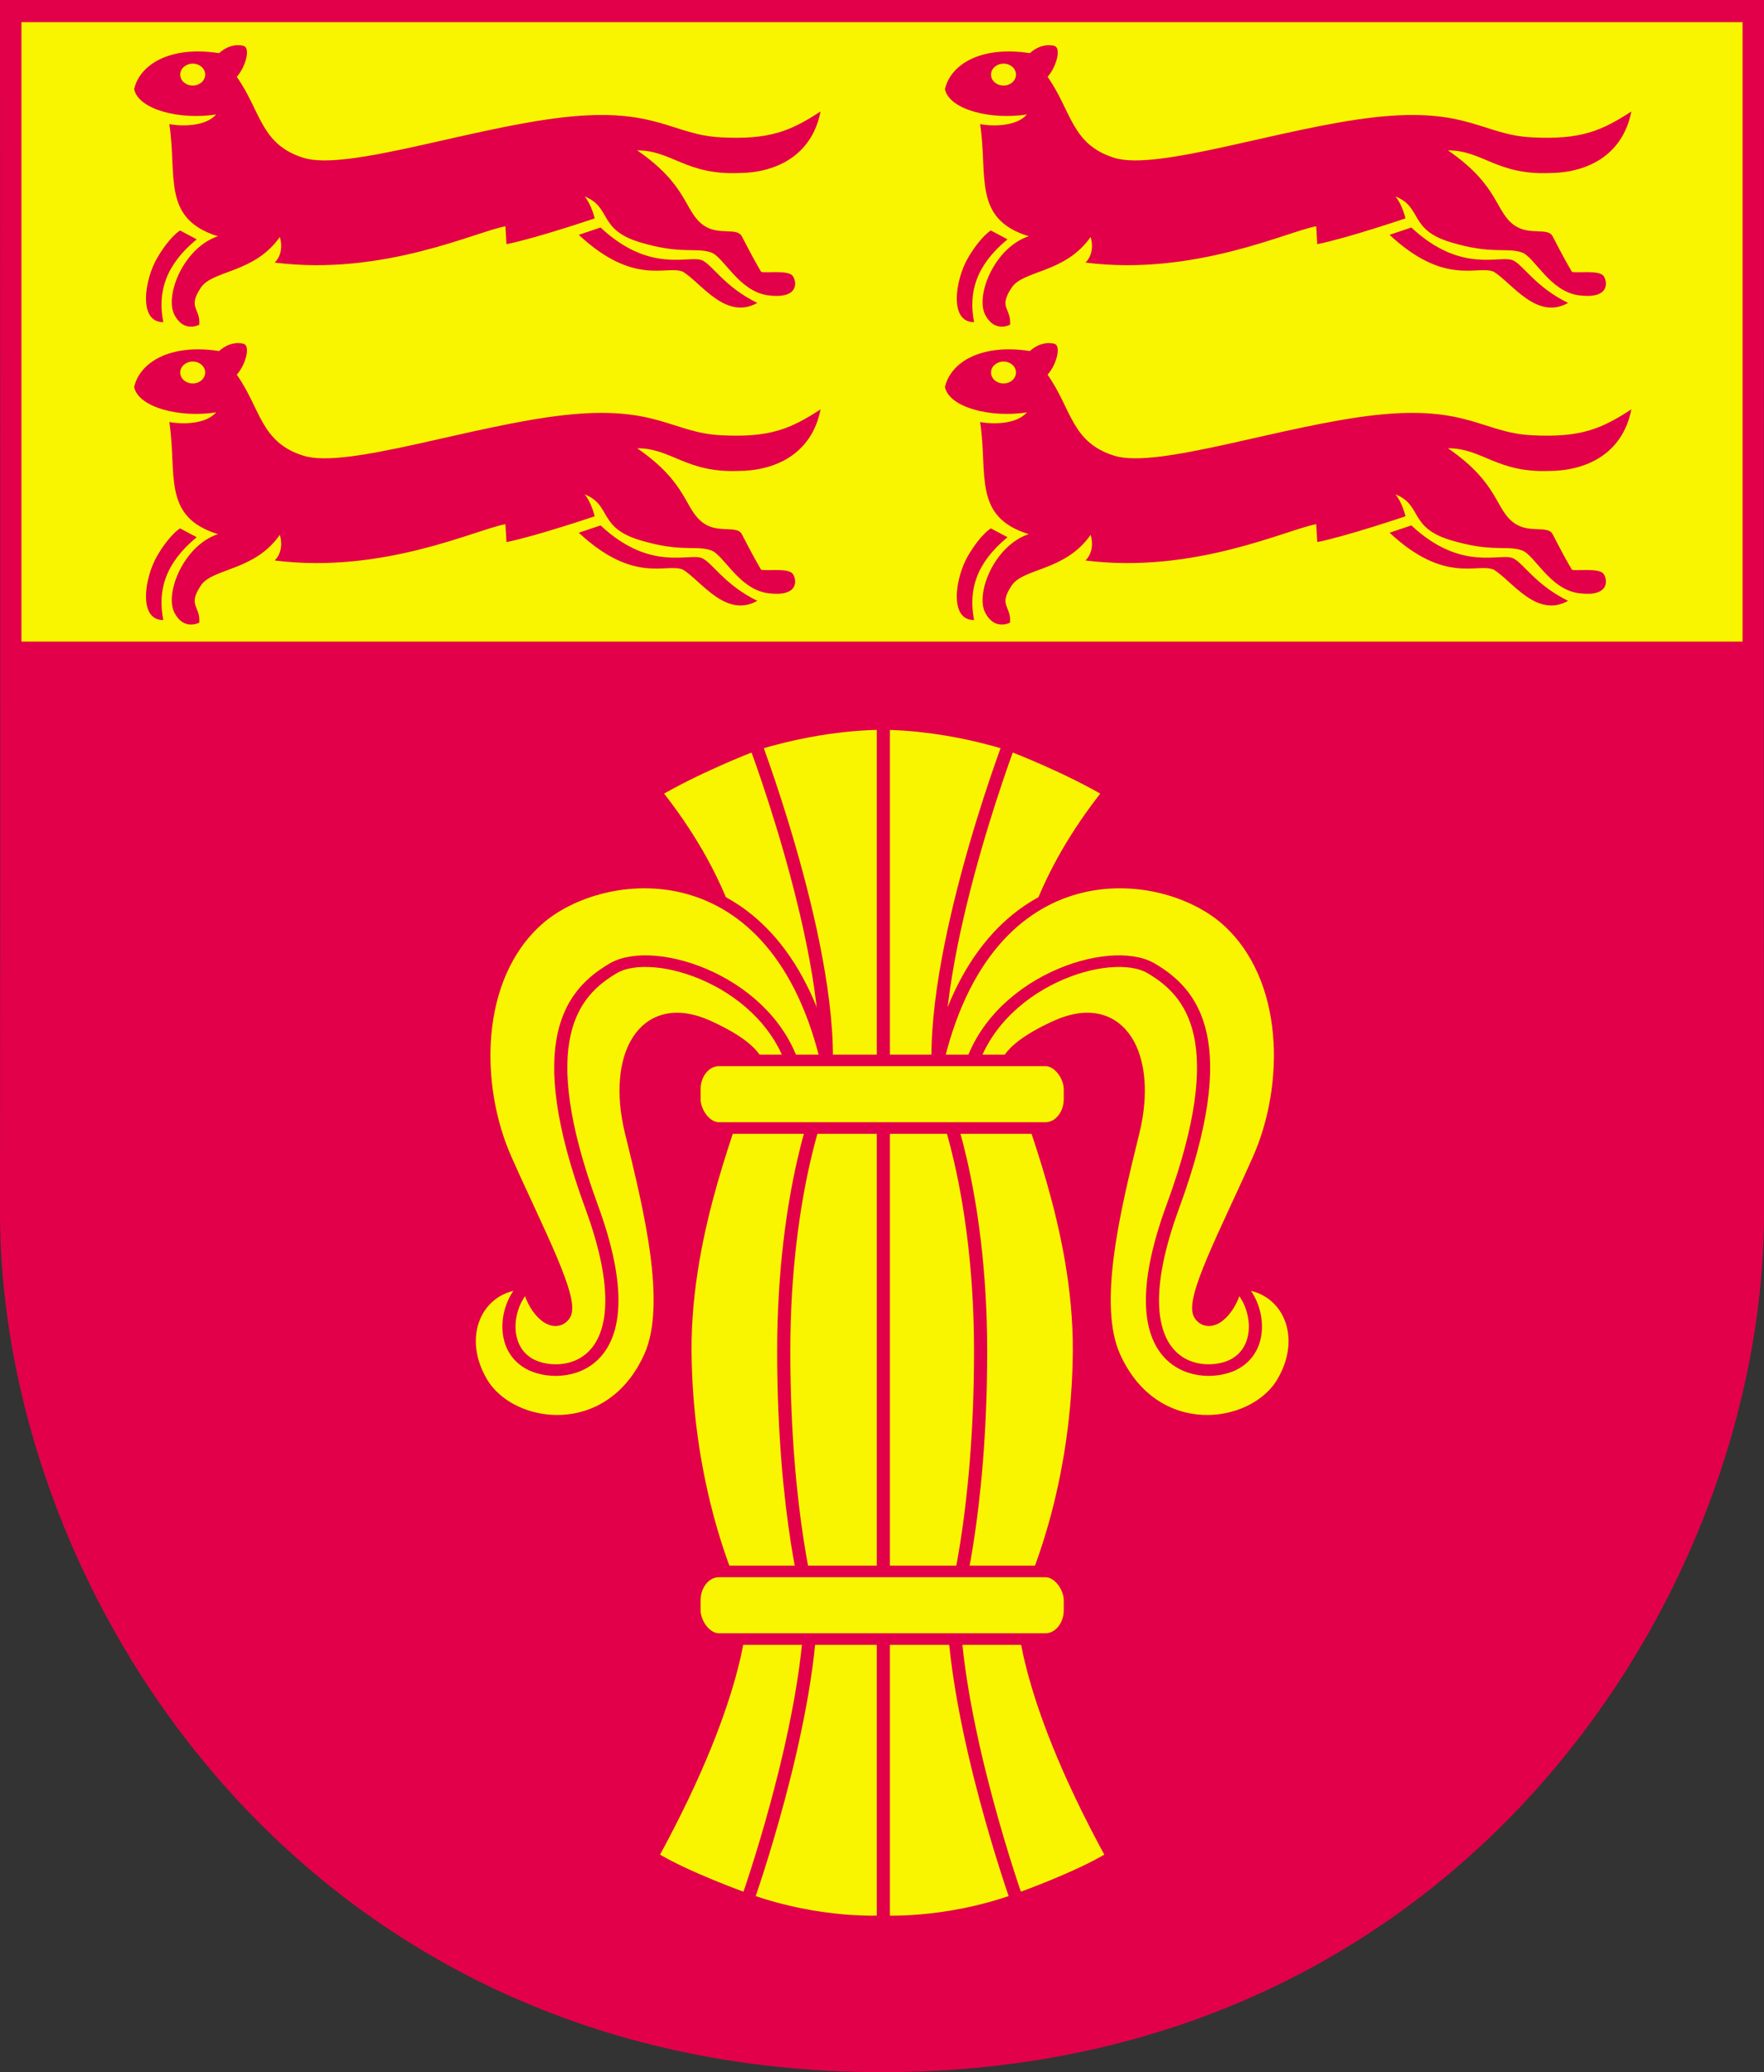 <?xml version="1.0" encoding="UTF-8" standalone="no"?>
<!-- Created with Inkscape (http://www.inkscape.org/) -->

<svg
   xmlns:dc="http://purl.org/dc/elements/1.1/"
   xmlns:cc="http://creativecommons.org/ns#"
   xmlns:rdf="http://www.w3.org/1999/02/22-rdf-syntax-ns#"
   xmlns:svg="http://www.w3.org/2000/svg"
   xmlns="http://www.w3.org/2000/svg"
   xmlns:xlink="http://www.w3.org/1999/xlink"
   xmlns:sodipodi="http://sodipodi.sourceforge.net/DTD/sodipodi-0.dtd"
   xmlns:inkscape="http://www.inkscape.org/namespaces/inkscape"
   version="1.0"
   width="572.265"
   height="672.352"
   viewBox="0 0 457.812 537.882"
   id="svg2"
   inkscape:version="0.48.5 r10040"
   sodipodi:docname="svg.svg">
  <rect x="0" y="0" width="457.812" height="537.882" fill="#333333" stroke="none"/>
  <sodipodi:namedview
     pagecolor="#ffffff"
     bordercolor="#666666"
     borderopacity="1"
     objecttolerance="10"
     gridtolerance="10"
     guidetolerance="10"
     inkscape:pageopacity="0"
     inkscape:pageshadow="2"
     inkscape:window-width="1920"
     inkscape:window-height="1017"
     id="namedview41"
     showgrid="false"
     inkscape:zoom="0.96565468"
     inkscape:cx="336.17312"
     inkscape:cy="394.12075"
     inkscape:window-x="-8"
     inkscape:window-y="-8"
     inkscape:window-maximized="1"
     inkscape:current-layer="svg2"
     fit-margin-top="0"
     fit-margin-left="0"
     fit-margin-right="0"
     fit-margin-bottom="0" />
  <defs
     id="defs35" />
  <g
     id="g4906"
     transform="translate(-826.198,-9.551)">
    <g
       id="g4902">
      <path
         style="fill:#e2004a;fill-opacity:1;stroke:none"
         d="m 1284.009,324.177 c -0.131,-98.011 0,-314.626 0,-314.626 l -457.812,0 c 0,0 0.131,216.616 0,314.626 -0.131,98.011 77.922,223.255 228.906,223.255 150.984,0 229.037,-125.244 228.906,-223.255 z"
         id="path4660"
         inkscape:connector-curvature="0"
         sodipodi:nodetypes="zcczzz" />
      <path
         sodipodi:nodetypes="ccccc"
         inkscape:connector-curvature="0"
         id="path4662"
         d="m 831.764,176.092 446.679,0 0,-160.785 -446.679,0 z"
         style="fill:#f9f500;fill-opacity:1;stroke:none" />
    </g>
    <g
       id="Vase"
       style="fill:#f9f500;fill-opacity:1;stroke:#e2004a;stroke-width:3.933;stroke-miterlimit:4;stroke-opacity:1;stroke-dasharray:none"
       transform="matrix(0.867,0,0,0.764,853.238,146.8)">
      <g
         style="fill:#f9f500;fill-opacity:1;stroke:#e2004a;stroke-width:3.933;stroke-miterlimit:4;stroke-opacity:1;stroke-dasharray:none"
         id="g12481">
        <use
           style="fill:#f9f500;fill-opacity:1;stroke:#e2004a;stroke-width:3.933;stroke-miterlimit:4;stroke-opacity:1;stroke-dasharray:none"
           transform="matrix(-1,0,0,1,465.771,-2.6e-4)"
           id="use5468"
           x="0"
           y="0"
           width="468"
           height="553"
           xlink:href="#g5462" />
        <g
           style="fill:#f9f500;fill-opacity:1;stroke:#e2004a;stroke-width:3.933;stroke-miterlimit:4;stroke-opacity:1;stroke-dasharray:none"
           transform="translate(0.495,0)"
           id="g5462">
          <path
             sodipodi:nodetypes="ccccccsccc"
             style="fill:#f9f500;fill-opacity:1;stroke:#e2004a;stroke-width:3.933;stroke-miterlimit:4;stroke-opacity:1;stroke-dasharray:none"
             inkscape:connector-curvature="0"
             d="m 194.481,73.319 c 10.614,8.592 26.555,97.078 22.006,119.822 l -2.105,175.886 c 0,0 -6.085,63.846 -22.259,96.698 0,0 -18.928,-7.584 -28.725,-14.574 27.872,-57.743 26.64,-84.4 26.64,-84.4 -5.56,-12.13 -16.426,-44.855 -16.679,-87.31 -0.253,-42.455 15.668,-81.245 15.668,-87.31 0,0 15.136,-46.181 -24.696,-102.686 12.411,-8.229 26.359,-14.405 30.15,-16.125 z"
             id="path2781" />
          <path
             sodipodi:nodetypes="ccccccsccc"
             style="fill:#f9f500;fill-opacity:1;stroke:#e2004a;stroke-width:3.933;stroke-miterlimit:4;stroke-opacity:1;stroke-dasharray:none"
             inkscape:connector-curvature="0"
             d="m 232.744,66.376 0,125.382 0,174.675 0,106.653 c 0,0 -18.736,1.509 -40.621,-7.36 0,0 17.944,-57.399 18.954,-98.843 0,0 -8.151,-31.073 -8.151,-87.417 0,-55.838 11.974,-87.417 11.974,-87.417 5.56,-40.723 -20.419,-118.73 -20.419,-118.73 21.5,-7.502 38.263,-6.944 38.263,-6.944 z"
             id="path2779" />
          <path
             sodipodi:nodetypes="csssczssscc"
             style="fill:#f9f500;fill-opacity:1;stroke:#e2004a;stroke-width:3.933;stroke-miterlimit:4;stroke-opacity:1;stroke-dasharray:none"
             inkscape:connector-curvature="0"
             d="m 209.891,183.092 c -10.928,-35.19 -57.022,-45.523 -72.328,-33.285 -15.307,12.238 -18.927,46.318 -2.822,82.188 16.03,35.703 14.437,37.911 8.943,43.963 -5.495,6.052 -25.723,2.885 -17.14,-19.467 -14.718,-0.571 -22.905,16.668 -14.193,33.402 8.712,16.734 38.856,21.262 50.7,-8.827 6.988,-17.753 -0.188,-50.431 -5.745,-76.158 -5.538,-25.635 3.832,-45.671 22.665,-36.053 18.461,9.428 15.085,16.137 15.085,16.137 z"
             id="path5460" />
          <path
             sodipodi:nodetypes="czzzczzzcc"
             style="fill:#f9f500;fill-opacity:1;stroke:#e2004a;stroke-width:3.933;stroke-miterlimit:4;stroke-opacity:1;stroke-dasharray:none"
             inkscape:connector-curvature="0"
             d="m 216.349,183.277 c -14.991,-76.545 -68.106,-69.738 -87.335,-50.183 -19.229,19.555 -19.14,56.203 -9.432,81.021 9.708,24.817 20.722,48.284 17.489,53.241 -3.234,4.957 -9.505,-2.744 -10.528,-10.865 -6.605,5.581 -9.038,21.23 0.147,27.185 9.184,5.955 36.971,3.151 18.705,-53.352 -18.265,-56.503 -5.795,-72.779 6.498,-80.98 12.294,-8.201 47.147,4.506 54.428,35.351 z"
             id="path5458" />
        </g>
      </g>
      <rect
         id="rect4553"
         y="354.264"
         x="176.567"
         ry="9.78"
         rx="7.402"
         height="22.972"
         width="112.637"
         style="fill:#f9f500;fill-opacity:1;stroke:#e2004a;stroke-width:3.933;stroke-miterlimit:4;stroke-opacity:1;stroke-dasharray:none" />
      <rect
         id="rect2777"
         y="180.63"
         x="176.567"
         ry="9.78"
         rx="7.402"
         height="22.972"
         width="112.637"
         style="fill:#f9f500;fill-opacity:1;stroke:#e2004a;stroke-width:3.933;stroke-miterlimit:4;stroke-opacity:1;stroke-dasharray:none" />
    </g>
    <g
       style="fill:#e2004a;fill-opacity:1"
       transform="translate(-0.16,0)"
       id="g4853">
      <g
         style="fill:#e2004a;fill-opacity:1;stroke:none"
         id="g5308"
         transform="matrix(0.847,0.005,-0.005,0.808,843.303,-24.76)">
        <path
           inkscape:connector-curvature="0"
           style="fill:#e2004a;fill-opacity:1;stroke:none"
           d="m 1110,26.875 c -1.927,-0.011 -4.169,0.762 -6.188,2.594 -15.948,-2.469 -25.706,3.695 -27.531,11.688 1.411,6.763 15.149,10.075 26.594,8.219 -3.437,3.988 -11.216,3.891 -15.188,3.156 2.572,16.878 -2.499,30.766 15.75,36.406 -11.141,3.714 -17.232,19.145 -14.188,25.344 3.044,6.199 8.125,3.406 8.125,3.406 0.486,-5.427 -3.928,-5.365 0.531,-12.062 3.817,-5.733 17.325,-4.619 25.594,-16.438 0,0 1.734,4.907 -1.656,8.312 35.283,4.455 65.384,-10.107 74.812,-11.781 l 0.344,5.812 c 9.634,-1.928 28.594,-8.375 28.594,-8.375 0,0 -1.002,-4.437 -3.25,-7.125 8.82,3.542 4.254,10.721 17.781,14.844 13.527,4.123 18.196,1.625 23.188,3.344 4.167,1.435 8.968,12.662 18.5,13.938 9.8,1.293 9.449,-4.13 8.031,-6.25 -1.418,-2.12 -9.249,-0.84 -10.313,-1.406 -3.022,-5.171 -4.708,-8.681 -6.25,-11.562 -1.541,-2.882 -7.425,-0.207 -12.156,-3.375 -6.576,-4.402 -4.864,-12.862 -21.75,-24.5 11.204,0 15.777,7.983 32.688,7.375 11.796,0 23.853,-5.247 26.781,-20 -9.762,6.37 -16.533,9.249 -32.375,8.406 -15.842,-0.842 -21.01,-9.87 -50.875,-6.531 -29.865,3.339 -70.266,17.521 -84.313,13.188 -14.046,-4.333 -13.859,-15.161 -21.719,-26.344 2.906,-3.275 4.476,-9.34 2.25,-10.031 -0.557,-0.173 -1.17,-0.246 -1.812,-0.25 z m -14.719,6 c 2.234,0 4.031,1.596 4.031,3.562 0,1.966 -1.797,3.562 -4.031,3.562 -2.234,0 -4.062,-1.596 -4.062,-3.562 -1e-4,-1.966 1.828,-3.562 4.062,-3.562 z m 132.219,53.25 -7.062,2.375 c 18.089,16.892 28.52,9.7 33.781,12 5.855,3.59 13.905,15.906 24.094,10.125 -10.595,-5.196 -14.496,-12.279 -17.812,-13.812 -4.154,-1.921 -16.707,4.568 -33,-10.688 z m -136.344,0.938 c 0,0 -3.297,1.889 -7.406,8.906 -4.109,7.017 -6.246,20.945 1.969,20.875 -1.889,-9.576 0.59,-18.47 10.844,-26.906 l -5.406,-2.875 z"
           transform="matrix(0.945,-0.006,0.006,0.989,-995.816,36.724)"
           id="path5310" />
      </g>
      <g
         transform="matrix(0.847,0.005,-0.005,0.808,843.303,52.566)"
         id="g4830"
         style="fill:#e2004a;fill-opacity:1;stroke:none">
        <path
           id="path4832"
           transform="matrix(0.945,-0.006,0.006,0.989,-995.816,36.724)"
           d="m 1110,26.875 c -1.927,-0.011 -4.169,0.762 -6.188,2.594 -15.948,-2.469 -25.706,3.695 -27.531,11.688 1.411,6.763 15.149,10.075 26.594,8.219 -3.437,3.988 -11.216,3.891 -15.188,3.156 2.572,16.878 -2.499,30.766 15.75,36.406 -11.141,3.714 -17.232,19.145 -14.188,25.344 3.044,6.199 8.125,3.406 8.125,3.406 0.486,-5.427 -3.928,-5.365 0.531,-12.062 3.817,-5.733 17.325,-4.619 25.594,-16.438 0,0 1.734,4.907 -1.656,8.312 35.283,4.455 65.384,-10.107 74.812,-11.781 l 0.344,5.812 c 9.634,-1.928 28.594,-8.375 28.594,-8.375 0,0 -1.002,-4.437 -3.25,-7.125 8.82,3.542 4.254,10.721 17.781,14.844 13.527,4.123 18.196,1.625 23.188,3.344 4.167,1.435 8.968,12.662 18.5,13.938 9.8,1.293 9.449,-4.13 8.031,-6.25 -1.418,-2.12 -9.249,-0.84 -10.313,-1.406 -3.022,-5.171 -4.708,-8.681 -6.25,-11.562 -1.541,-2.882 -7.425,-0.207 -12.156,-3.375 -6.576,-4.402 -4.864,-12.862 -21.75,-24.5 11.204,0 15.777,7.983 32.688,7.375 11.796,0 23.853,-5.247 26.781,-20 -9.762,6.37 -16.533,9.249 -32.375,8.406 -15.842,-0.842 -21.01,-9.87 -50.875,-6.531 -29.865,3.339 -70.266,17.521 -84.313,13.188 -14.046,-4.333 -13.859,-15.161 -21.719,-26.344 2.906,-3.275 4.476,-9.34 2.25,-10.031 -0.557,-0.173 -1.17,-0.246 -1.812,-0.25 z m -14.719,6 c 2.234,0 4.031,1.596 4.031,3.562 0,1.966 -1.797,3.562 -4.031,3.562 -2.234,0 -4.062,-1.596 -4.062,-3.562 -1e-4,-1.966 1.828,-3.562 4.062,-3.562 z m 132.219,53.25 -7.062,2.375 c 18.089,16.892 28.52,9.7 33.781,12 5.855,3.59 13.905,15.906 24.094,10.125 -10.595,-5.196 -14.496,-12.279 -17.812,-13.812 -4.154,-1.921 -16.707,4.568 -33,-10.688 z m -136.344,0.938 c 0,0 -3.297,1.889 -7.406,8.906 -4.109,7.017 -6.246,20.945 1.969,20.875 -1.889,-9.576 0.59,-18.47 10.844,-26.906 l -5.406,-2.875 z"
           style="fill:#e2004a;fill-opacity:1;stroke:none"
           inkscape:connector-curvature="0" />
      </g>
      <g
         transform="matrix(0.847,0.005,-0.005,0.808,1053.73,-24.76)"
         id="g4834"
         style="fill:#e2004a;fill-opacity:1;stroke:none">
        <path
           id="path4836"
           transform="matrix(0.945,-0.006,0.006,0.989,-995.816,36.724)"
           d="m 1110,26.875 c -1.927,-0.011 -4.169,0.762 -6.188,2.594 -15.948,-2.469 -25.706,3.695 -27.531,11.688 1.411,6.763 15.149,10.075 26.594,8.219 -3.437,3.988 -11.216,3.891 -15.188,3.156 2.572,16.878 -2.499,30.766 15.75,36.406 -11.141,3.714 -17.232,19.145 -14.188,25.344 3.044,6.199 8.125,3.406 8.125,3.406 0.486,-5.427 -3.928,-5.365 0.531,-12.062 3.817,-5.733 17.325,-4.619 25.594,-16.438 0,0 1.734,4.907 -1.656,8.312 35.283,4.455 65.384,-10.107 74.812,-11.781 l 0.344,5.812 c 9.634,-1.928 28.594,-8.375 28.594,-8.375 0,0 -1.002,-4.437 -3.25,-7.125 8.82,3.542 4.254,10.721 17.781,14.844 13.527,4.123 18.196,1.625 23.188,3.344 4.167,1.435 8.968,12.662 18.5,13.938 9.8,1.293 9.449,-4.13 8.031,-6.25 -1.418,-2.12 -9.249,-0.84 -10.313,-1.406 -3.022,-5.171 -4.708,-8.681 -6.25,-11.562 -1.541,-2.882 -7.425,-0.207 -12.156,-3.375 -6.576,-4.402 -4.864,-12.862 -21.75,-24.5 11.204,0 15.777,7.983 32.688,7.375 11.796,0 23.853,-5.247 26.781,-20 -9.762,6.37 -16.533,9.249 -32.375,8.406 -15.842,-0.842 -21.01,-9.87 -50.875,-6.531 -29.865,3.339 -70.266,17.521 -84.313,13.188 -14.046,-4.333 -13.859,-15.161 -21.719,-26.344 2.906,-3.275 4.476,-9.34 2.25,-10.031 -0.557,-0.173 -1.17,-0.246 -1.812,-0.25 z m -14.719,6 c 2.234,0 4.031,1.596 4.031,3.562 0,1.966 -1.797,3.562 -4.031,3.562 -2.234,0 -4.062,-1.596 -4.062,-3.562 -1e-4,-1.966 1.828,-3.562 4.062,-3.562 z m 132.219,53.25 -7.062,2.375 c 18.089,16.892 28.52,9.7 33.781,12 5.855,3.59 13.905,15.906 24.094,10.125 -10.595,-5.196 -14.496,-12.279 -17.812,-13.812 -4.154,-1.921 -16.707,4.568 -33,-10.688 z m -136.344,0.938 c 0,0 -3.297,1.889 -7.406,8.906 -4.109,7.017 -6.246,20.945 1.969,20.875 -1.889,-9.576 0.59,-18.47 10.844,-26.906 l -5.406,-2.875 z"
           style="fill:#e2004a;fill-opacity:1;stroke:none"
           inkscape:connector-curvature="0" />
      </g>
      <g
         style="fill:#e2004a;fill-opacity:1;stroke:none"
         id="g4838"
         transform="matrix(0.847,0.005,-0.005,0.808,1053.73,52.566)">
        <path
           inkscape:connector-curvature="0"
           style="fill:#e2004a;fill-opacity:1;stroke:none"
           d="m 1110,26.875 c -1.927,-0.011 -4.169,0.762 -6.188,2.594 -15.948,-2.469 -25.706,3.695 -27.531,11.688 1.411,6.763 15.149,10.075 26.594,8.219 -3.437,3.988 -11.216,3.891 -15.188,3.156 2.572,16.878 -2.499,30.766 15.75,36.406 -11.141,3.714 -17.232,19.145 -14.188,25.344 3.044,6.199 8.125,3.406 8.125,3.406 0.486,-5.427 -3.928,-5.365 0.531,-12.062 3.817,-5.733 17.325,-4.619 25.594,-16.438 0,0 1.734,4.907 -1.656,8.312 35.283,4.455 65.384,-10.107 74.812,-11.781 l 0.344,5.812 c 9.634,-1.928 28.594,-8.375 28.594,-8.375 0,0 -1.002,-4.437 -3.25,-7.125 8.82,3.542 4.254,10.721 17.781,14.844 13.527,4.123 18.196,1.625 23.188,3.344 4.167,1.435 8.968,12.662 18.5,13.938 9.8,1.293 9.449,-4.13 8.031,-6.25 -1.418,-2.12 -9.249,-0.84 -10.313,-1.406 -3.022,-5.171 -4.708,-8.681 -6.25,-11.562 -1.541,-2.882 -7.425,-0.207 -12.156,-3.375 -6.576,-4.402 -4.864,-12.862 -21.75,-24.5 11.204,0 15.777,7.983 32.688,7.375 11.796,0 23.853,-5.247 26.781,-20 -9.762,6.37 -16.533,9.249 -32.375,8.406 -15.842,-0.842 -21.01,-9.87 -50.875,-6.531 -29.865,3.339 -70.266,17.521 -84.313,13.188 -14.046,-4.333 -13.859,-15.161 -21.719,-26.344 2.906,-3.275 4.476,-9.34 2.25,-10.031 -0.557,-0.173 -1.17,-0.246 -1.812,-0.25 z m -14.719,6 c 2.234,0 4.031,1.596 4.031,3.562 0,1.966 -1.797,3.562 -4.031,3.562 -2.234,0 -4.062,-1.596 -4.062,-3.562 -1e-4,-1.966 1.828,-3.562 4.062,-3.562 z m 132.219,53.25 -7.062,2.375 c 18.089,16.892 28.52,9.7 33.781,12 5.855,3.59 13.905,15.906 24.094,10.125 -10.595,-5.196 -14.496,-12.279 -17.812,-13.812 -4.154,-1.921 -16.707,4.568 -33,-10.688 z m -136.344,0.938 c 0,0 -3.297,1.889 -7.406,8.906 -4.109,7.017 -6.246,20.945 1.969,20.875 -1.889,-9.576 0.59,-18.47 10.844,-26.906 l -5.406,-2.875 z"
           transform="matrix(0.945,-0.006,0.006,0.989,-995.816,36.724)"
           id="path4840" />
      </g>
    </g>
  </g>
</svg>
